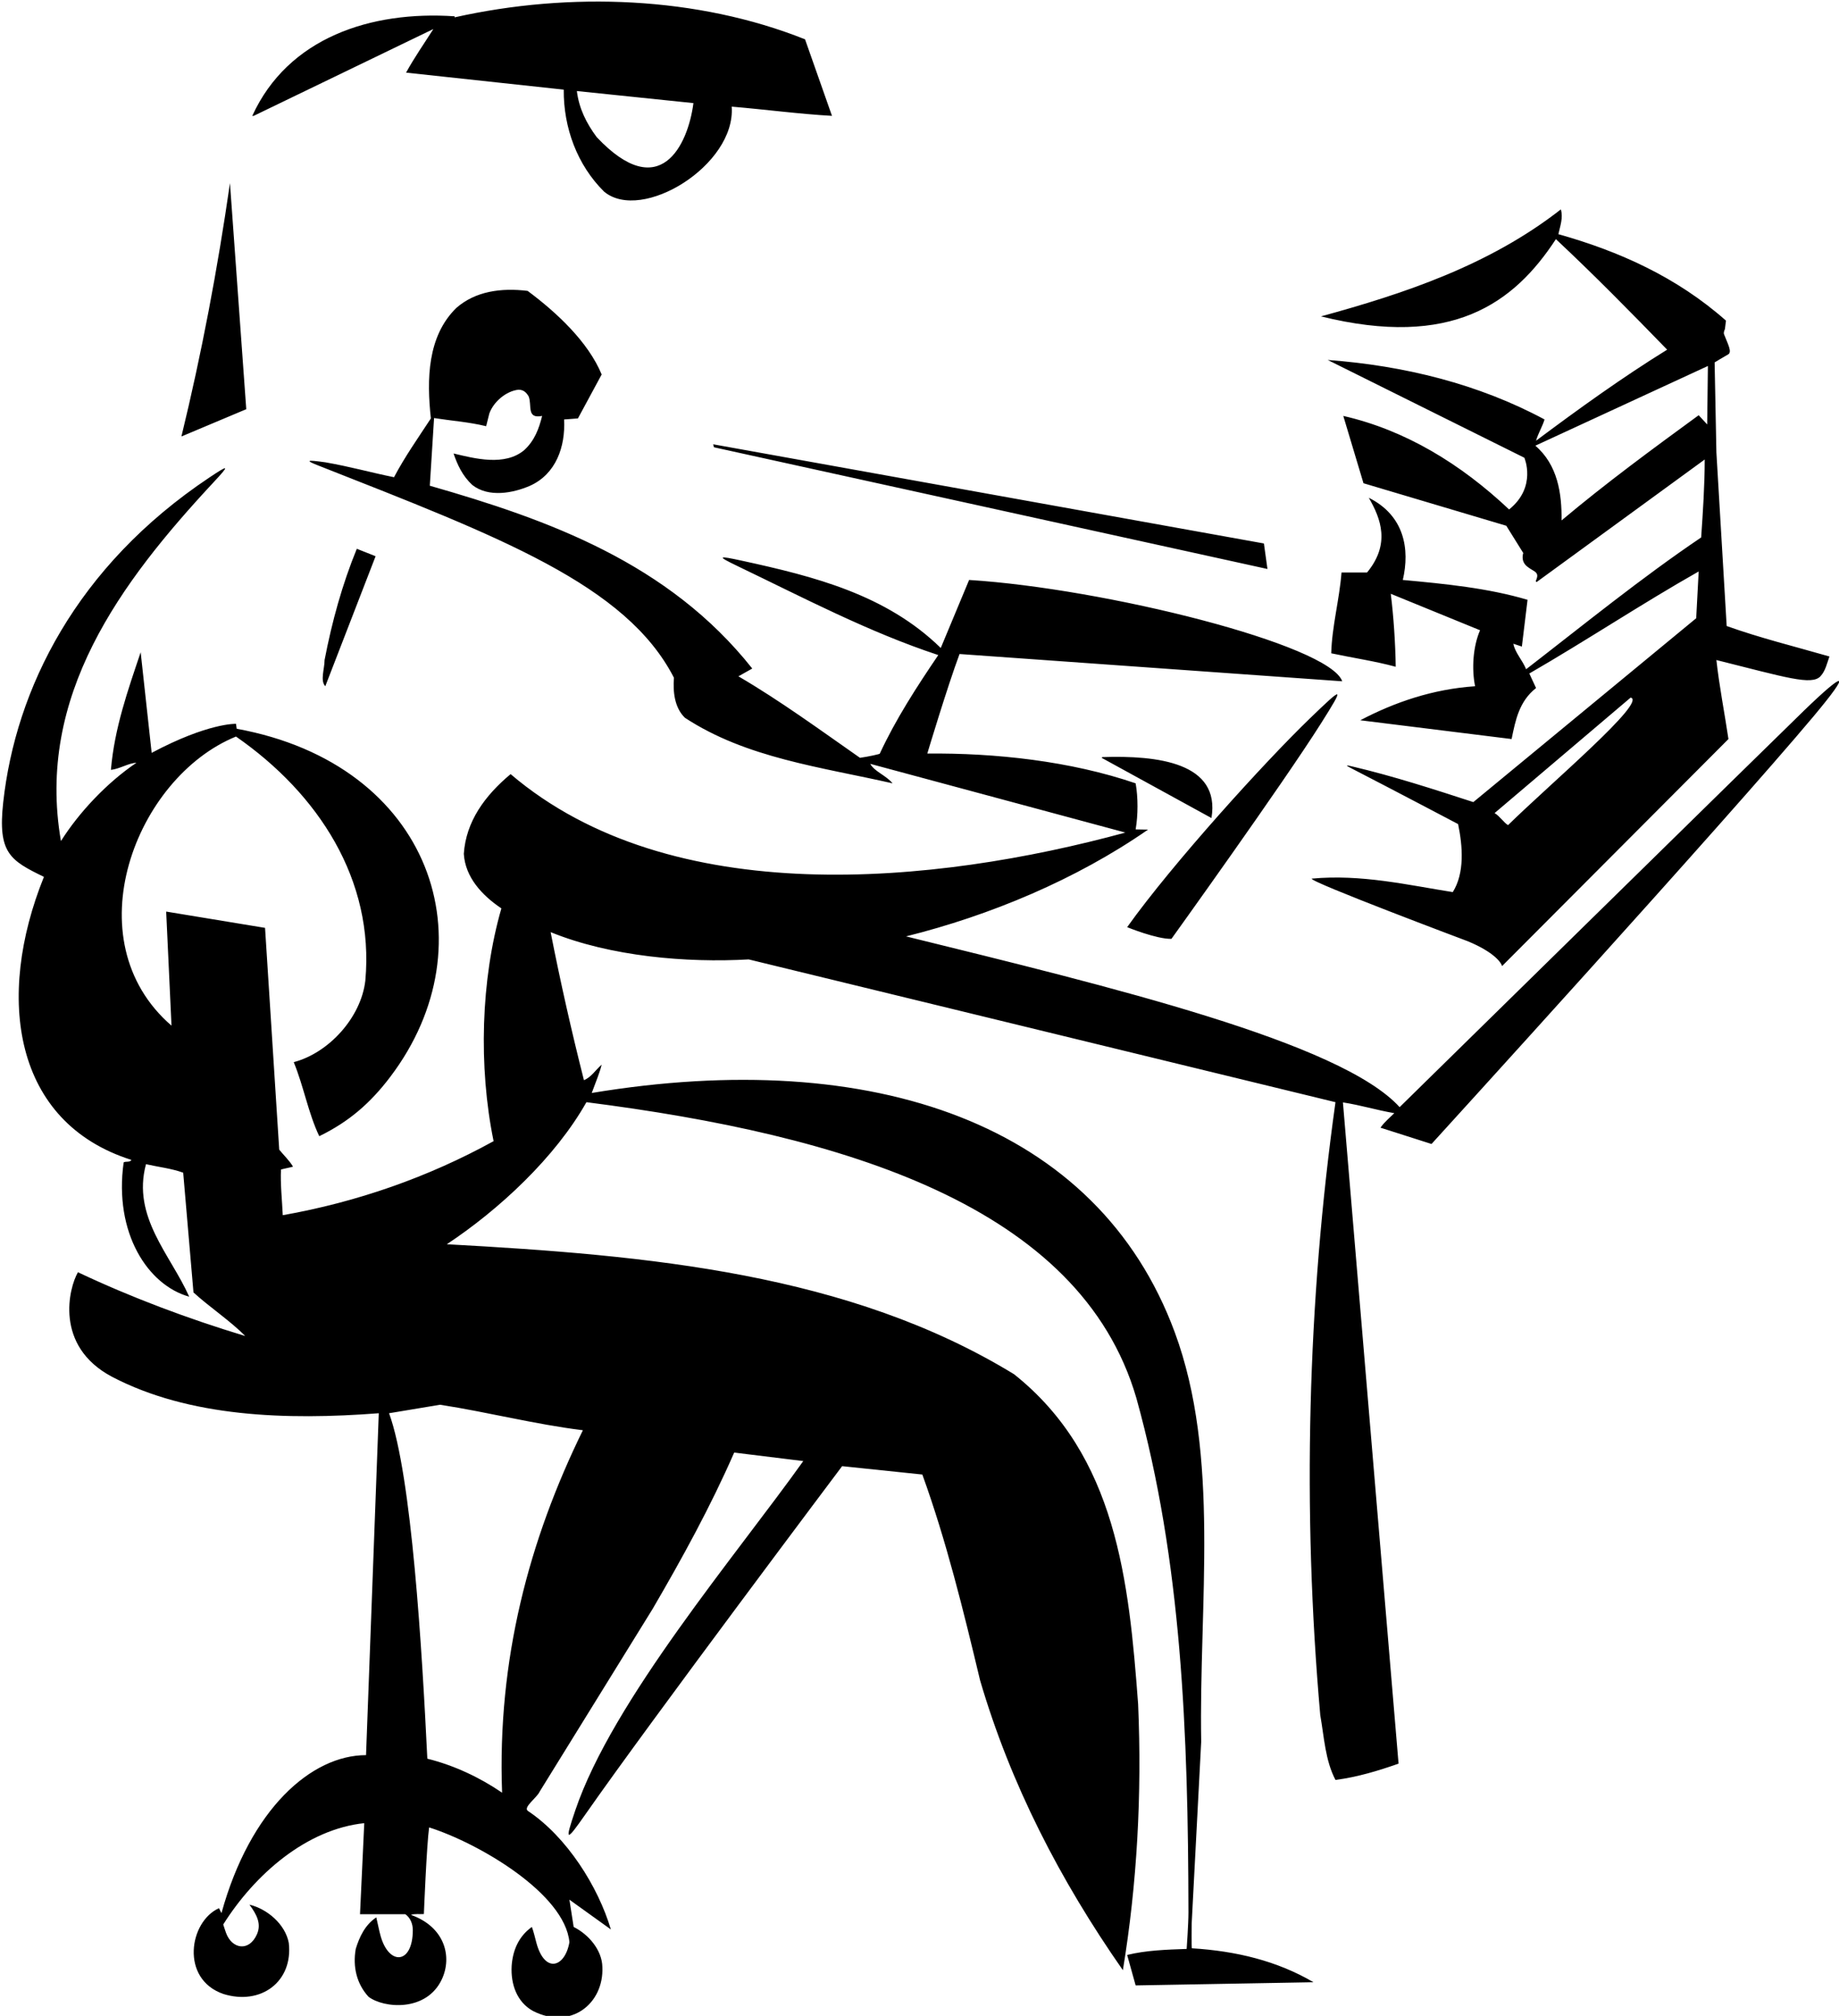 <?xml version="1.0" encoding="UTF-8"?>
<svg xmlns="http://www.w3.org/2000/svg" xmlns:xlink="http://www.w3.org/1999/xlink" width="519pt" height="569pt" viewBox="0 0 519 569" version="1.1">
<g id="surface1">
<path style=" stroke:none;fill-rule:nonzero;fill:rgb(0%,0%,0%);fill-opacity:1;" d="M 122.301 8.199 C 119.699 12.301 116.898 16.301 114.602 20.5 L 159.102 25.301 C 159 36 162.898 46.602 170.5 54.102 C 181.145 62.934 207.688 46.602 206.5 30.102 C 216 30.898 225.699 32.199 234.801 32.699 L 227.199 11.102 C 196.898 -1 160.898 -2.398 128.301 4.898 L 128.301 4.602 C 104.699 3 81.301 10.602 71.199 32.699 L 71.602 32.699 Z M 195.699 29.102 C 194.156 41.012 186.211 57.621 168.398 38.699 C 165.5 34.801 163.398 30.602 162.801 25.699 Z M 69.5 115.5 L 51.199 123.199 C 56.898 99.801 61.398 76 64.898 51.699 Z M 439.102 67.5 C 450 77.699 460.301 88.199 470.5 98.699 C 457.898 106.5 445.398 115.5 433.5 124.398 C 434.102 122.301 435.301 120.398 435.898 118.398 C 417.301 108.398 396.301 103.199 374.699 101.602 L 430.199 129.199 C 430.199 129.199 433.797 137.441 425.898 143.801 C 412.199 130.898 396.602 121.398 379.102 117.398 L 384.801 136.398 L 425.102 148.398 L 429.898 156.102 C 429.898 156.102 429.047 158.324 430.965 159.875 C 431.551 160.352 432.199 160.75 432.801 161.102 C 434.129 161.848 433.992 162.66 433.465 163.887 C 433.355 164.141 433.656 164.297 433.656 164.297 L 481.102 129.699 C 481.102 136.898 480.602 144.398 480.102 151.699 C 463.199 163.102 447 176.301 430.699 188.898 C 429.699 186.398 427.5 184.102 427.102 181.699 L 429.5 182.5 L 431.102 169.301 C 420 166 407.898 164.801 395.898 163.699 C 397.922 155.027 396.379 145.539 386.301 140.5 C 389.738 146.438 392.43 153.562 385.801 161.602 L 378.602 161.602 C 378 169.301 375.898 176.801 375.699 184.398 C 381.801 185.699 388 186.602 393.898 188.199 C 393.801 181.5 393.301 174 392.5 167.602 L 417.699 177.898 C 415.699 182.5 415.301 188.801 416.301 193.699 C 404.398 194.5 393.602 198.199 383.898 203.301 L 426.602 208.602 C 427.699 203.301 428.699 198 433.5 194.199 L 431.602 190.102 C 447.699 180.801 463.5 170.301 479.398 161.301 L 478.699 174.5 L 415.801 226.398 C 404.547 222.742 393.297 219.086 381.633 216.336 C 379.621 215.863 379.633 215.965 381.629 216.992 C 392.371 222.52 411.5 232.602 411.5 232.602 C 412.801 238.801 413.398 246.398 410 251.801 C 397.301 249.801 384.199 246.699 370.199 248 C 369.301 248.801 414.301 265.699 414.301 265.699 C 421.625 268.75 423.699 271.699 423.898 272.699 L 487.801 208.602 C 486.699 201.199 485.199 193.602 484.398 186.301 C 504.031 191.211 511.27 193.539 513.77 190.883 C 515.176 189.387 515.625 187.176 516.301 185.301 C 506.602 182.5 496.801 180.102 487.301 176.699 L 484.398 127.699 L 483.898 102.301 C 483.898 102.301 486 101 487.711 100.035 C 488.918 99.355 487.582 97.027 486.566 94.371 C 486.383 93.895 486.605 93.363 486.801 92.898 L 487.102 90.5 C 473.199 78.199 456.898 70.898 439.801 66.102 C 440.301 63.801 441.199 61.5 440.5 59.102 C 420.301 74.898 396.199 82.898 372.801 89.301 C 409.719 98.438 427.25 85.66 439.102 67.5 Z M 425.602 232.898 C 424.5 232.301 423.199 230.301 421.801 229.5 L 460.199 196.898 C 465 198 437.5 221.199 425.602 232.898 Z M 481.801 119.801 L 479.398 117.199 C 466.398 126.699 453.301 136.301 440.699 146.898 C 440.801 139.301 439.602 131.199 433.301 125.801 L 482 103.301 Z M 509.102 200.594 C 501.488 207.957 395 312.5 395 312.5 C 378.34 294.172 313.617 278.574 255.699 264.301 C 279.398 258.398 303.699 248.266 324 234.164 L 320.5 234.102 C 321.199 230 321.199 225.102 320.5 221.102 C 302.102 214.801 280.801 212.5 261.699 212.699 C 261.699 212.699 267.398 193.699 270.801 184.602 L 378.801 192.301 C 375.219 181.953 311.77 166.094 273.5 163.699 L 265.5 182.898 C 250.09 167.84 229.789 162.707 209.453 158.281 C 202.707 156.812 202.09 156.879 208.18 159.801 C 226.832 168.75 245.145 178.406 264.801 184.898 C 258.699 193.898 252.801 203 248.301 212.699 C 248.602 212.801 244.898 213.602 242.699 213.898 C 231.398 206 220.199 197.801 208.398 190.898 L 212.301 188.699 C 188.699 158.898 154.801 146.699 121.301 137.102 L 122.5 118 C 127.602 118.801 132.301 119.102 137.199 120.301 L 138.102 116.699 C 139.301 113.398 142.801 110.398 146.301 110 C 147.699 110 148.5 110.699 149.199 111.898 C 150.199 114.398 148.5 118.301 153 117.398 C 152.102 121 150.898 124.301 148 127 C 142.5 131.699 133.898 129.398 128 128 C 129.102 131.199 130.5 134.301 133.301 136.898 C 137.898 140.5 144.801 139.199 149.602 137.102 C 156.898 133.801 159.602 126.102 159.199 118.398 L 163.102 118.102 L 169.801 105.699 C 166 96.5 157.102 88.199 148.898 82.102 C 141.398 81.199 134.199 82.199 128.801 86.898 C 120.602 94.898 120.398 107.102 121.602 118.102 C 118 123.602 114.199 129 111.199 134.699 C 104.594 133.359 99 131.75 91.875 130.5 C 86.254 129.711 86.18 129.957 89.906 131.426 C 141.004 151.555 176.703 165.012 190.199 191.301 C 189.898 195.102 190.301 199.699 193.301 202.602 C 210.699 214 231.699 216.5 251.898 221.102 C 250 218.801 246.801 217.801 245.602 215.602 L 317.602 235 C 263.699 249.699 189.398 257.102 144.102 218.5 C 136.801 224.602 131.5 231.898 130.898 241 C 131.301 247.602 136 252.699 141.5 256.398 C 135.699 276.5 135 301.102 139.301 322.102 C 120.801 332.301 100.699 339.301 79.801 343 C 79.602 338.699 79.102 334.199 79.301 330.102 C 80.398 329.801 81.602 329.602 82.699 329.301 C 81.699 327.602 80.102 326.102 78.801 324.5 L 74.801 261.898 L 46.898 257.301 L 48.398 289.5 C 20.477 265.336 38.246 219.434 66.602 207.898 C 89.801 224 105.699 248.301 103.102 276.801 C 101.898 287.199 92.801 297.199 82.898 299.801 C 85.699 306.602 87 314.199 90.102 320.699 C 98.641 316.539 104.629 311.23 110.156 303.93 C 138.645 266.309 121.922 215.77 66.801 205.699 L 66.602 204.301 C 66.602 204.301 58.75 204 42.801 212.5 L 39.699 184.102 C 36.102 194.801 32.301 205.5 31.301 217.301 C 33.898 217 36.199 215.398 38.5 215.301 C 30.199 220.898 22.301 229.301 17.199 237.398 C 10.133 196.5 33.883 164.48 60.328 136.07 C 64.871 131.188 64.699 131.039 59.102 134.773 C 21.461 159.898 4.406 194.543 0.902 226.516 C -0.66 240.75 2.84 242.859 12.398 247.5 C -1.355 281.594 3.758 316.84 37.102 327.398 C 36.602 328.199 35.5 327.699 34.898 328.102 C 32.098 348.059 41.766 362.777 53.398 366 C 48.102 354.102 37.199 343.5 41.199 328.602 C 44.699 329.398 48.398 329.801 51.699 331 L 54.602 364.801 C 59.199 369 65.102 372.898 69.199 377.102 C 53 372.199 37 366.199 22 359.102 C 19.484 363.375 15.18 379.895 31.602 388.602 C 53.398 400 80.801 400.898 106.898 398.898 L 103.301 495.402 C 87.891 495.402 70.609 510.602 62.5 540 L 61.801 538.602 C 53.375 542.375 50.832 558.57 63 562.801 C 73.668 566.145 82.766 559.289 81.5 548.398 C 80.5 543.102 75.398 538.801 70.398 537.602 C 72.453 540.398 73.84 543.012 72.5 546 C 70.273 550.973 65.469 550.133 63.801 545.605 C 63.5 544.793 63.254 543.965 63 543.199 C 72 528.898 86.602 516.301 102.801 514.602 L 101.602 540.301 L 114.398 540.301 C 115.801 541.301 116.5 543 116.5 544.801 C 116.5 554.402 109.828 554.941 107.426 546.484 C 106.938 544.758 106.621 542.926 106.199 541.199 C 103 543.301 101.398 546.801 100.398 550.102 C 99.5 555.199 100.699 560 104 563.602 C 108.277 566.859 120.352 567.969 124.703 558.66 C 127.652 552.344 125.598 543.914 116 540.5 C 116.801 540.102 118.727 540.348 119.625 540.25 C 119.625 540.25 120.398 520.898 121.102 515.801 C 135.07 520.219 159.43 534.469 160.699 548.199 C 159.473 555.32 153.762 557.168 151.383 548.395 C 150.965 546.844 150.621 545.281 150.102 543.898 C 146.301 546.602 144.699 550.602 144.398 554.898 C 144.102 560.102 145.898 565.102 150.398 567.602 C 161.039 573.055 170.461 565.578 170 555.199 C 169.898 550.398 166.102 546 161.898 543.898 L 160.699 536.199 L 172.398 544.602 C 168.801 532.5 160 518.5 148.996 511.16 C 147.504 510.164 151.551 507.422 152.301 505.699 L 184.199 454.102 C 192.602 439.699 200.602 425.102 207.199 410 L 226.699 412.398 C 207.801 438.934 172.871 479.969 162.367 510.957 C 159.336 519.891 159.656 520.086 165.23 512.094 C 183.441 485.984 237.664 413.836 237.664 413.836 L 260.301 416.199 C 267.102 435 271.898 454.602 276.602 474.301 C 285.199 503.598 299.102 530.602 316.898 556.102 C 320.898 531.801 322.301 506.5 321.199 481 C 318.602 446.199 315.102 410.898 286.199 387.898 C 239.602 359.398 183 354.301 126.102 351.199 C 140.898 341.398 156.699 326.699 165.5 311.102 C 237.961 320.344 304.871 340.289 320.699 394.602 C 333.496 440.613 335.316 489.02 335.402 539.812 C 335.406 543 334.898 550.102 334.898 550.102 C 329.102 550.301 323.398 550.5 318.102 551.801 L 320.5 560.398 L 370.699 559.5 C 360.434 553.477 348.801 550.672 336.379 549.926 C 336.219 549.918 336.32 542.816 336.32 542.816 L 339 491.598 C 338.32 452.594 344.457 410.973 331.527 376.012 C 309.789 317.234 246.551 295.312 167 308.5 C 168.199 305.301 169.336 302.5 169.801 300.5 C 168 302.102 166.898 304 164.801 304.898 C 161.301 291.102 158.102 276.898 155.398 263.102 C 172.301 270 193.898 271.801 211.301 270.801 L 376.898 311.102 C 369 367.301 367.5 426.398 372.602 484.098 C 373.699 490.301 374 496.902 376.898 502.402 C 383.102 501.598 389 499.801 394.699 497.801 L 379 311.164 C 384.199 311.969 388.301 313.301 393.5 314.199 C 392.301 315.398 390.602 316.801 389.602 318.301 L 404 322.898 C 404 322.898 487.18 231.594 511.766 202.25 C 522.727 189.164 520.91 189.172 509.102 200.594 Z M 164.5 403.699 C 149.301 434.699 140.301 468.5 141.699 506 C 135.398 501.699 128.199 498.301 120.602 496.402 C 119.117 465.934 116.195 416.348 109.801 398.898 L 124.199 396.5 C 137.801 398.602 150.801 402 164.5 403.699 Z M 201.266 125.406 L 356.699 153.398 L 357.699 160.602 L 201.5 126.25 Z M 106 157 L 91.801 193.699 C 90.301 192.102 91.602 188.801 91.602 186.301 C 93.699 175.398 96.602 164.898 100.699 154.898 Z M 318.102 261.699 C 330.871 243.773 357.109 214.895 369.605 202.848 C 379.105 193.684 379.676 193.309 372.848 204.125 C 361.992 221.316 330.602 265 330.602 265 C 326.398 265.102 318.102 261.699 318.102 261.699 Z M 341.898 230.898 L 310.898 213.898 L 311.102 213.699 C 326.641 213.176 344.504 215.223 341.898 230.898 "/>
</g>
</svg>
